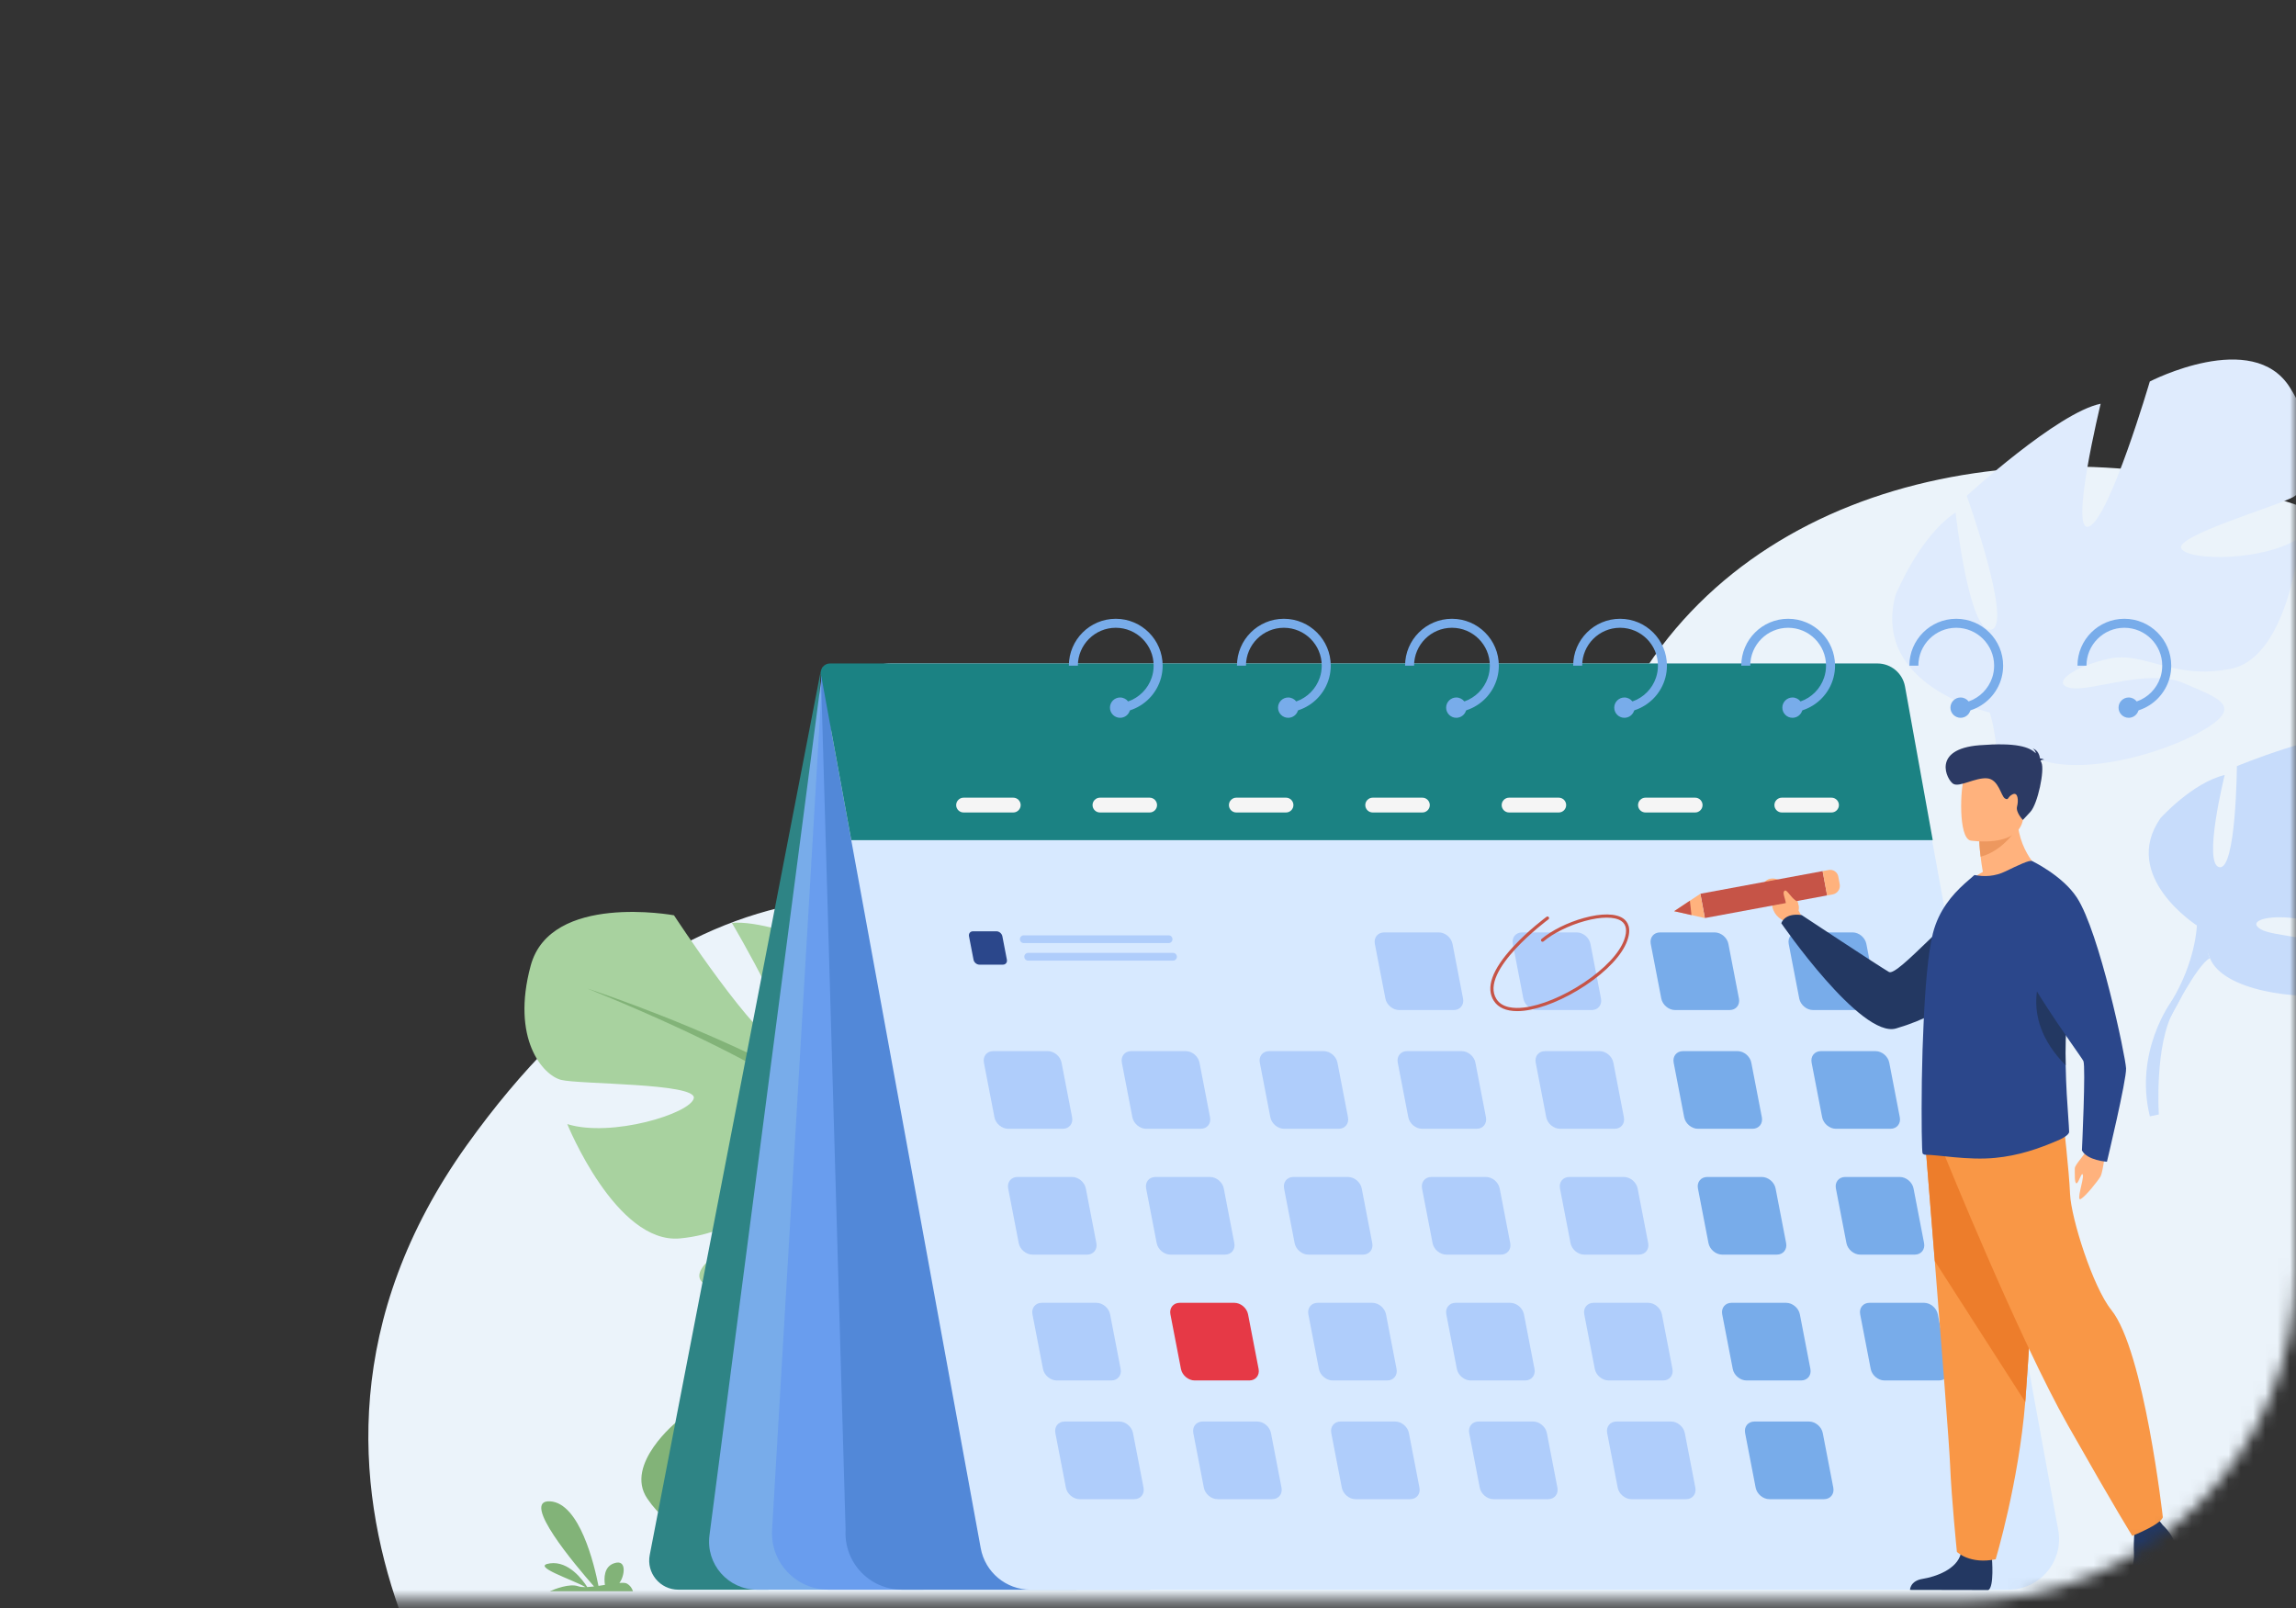 <svg width="187" height="131" viewBox="0 0 187 131" fill="none" xmlns="http://www.w3.org/2000/svg">
<rect x="0" y="0" width="187" height="131" fill="#333333" stroke="none"/>
<mask id="mask0_214_229" style="mask-type:alpha" maskUnits="userSpaceOnUse" x="0" y="0" width="187" height="131">
<rect y="0.4" width="187" height="130" rx="27" fill="#F1C991"/>
</mask>
<g mask="url(#mask0_214_229)">
<path d="M42.148 147.678C42.148 147.678 17.81 121.547 38.032 93.256C55.974 68.155 76.893 69.87 92.241 80.057C98.778 84.395 117.625 80.592 133.665 55.05C155.541 20.218 231.368 41.343 217.543 94.933C210.852 120.867 237.905 121.81 224.12 147.733L42.148 147.678Z" fill="#EBF3FA"/>
<path d="M83.886 79.56C83.886 79.56 71.846 62.422 67.141 64.644C62.435 66.865 83.886 79.56 83.886 79.56Z" fill="#A8D29F"/>
<path d="M83.121 74.955C83.121 74.955 81.282 62.069 78.383 62.574C75.484 63.08 83.121 74.955 83.121 74.955Z" fill="#A8D29F"/>
<path d="M72.942 115.12C72.942 115.12 74.099 109.386 69.605 108.665C69.605 108.665 66.556 108.559 64.761 109.708C64.761 109.708 69.859 112.651 69.253 113.566C68.647 114.481 63.809 109.877 63.809 109.877C63.809 109.877 58.345 112.271 57.125 114.004C57.125 114.004 63.582 115.155 62.77 115.892C61.957 116.629 55.182 115.744 55.182 115.744C55.182 115.744 50.816 119.26 52.718 122.06C54.619 124.859 56.789 124.839 57.476 124.353C58.163 123.866 61.526 119.847 61.953 120.394C62.381 120.94 60.901 124.334 59.151 125.432C59.151 125.432 64.648 127.283 66.303 124.937C67.959 122.592 67.194 120.768 68.243 119.337C69.293 117.906 70.496 117.236 70.281 118.217C70.066 119.199 67.873 121.261 67.863 123.137C67.853 125.013 67.668 126.378 69.81 124.72C71.952 123.061 74.798 119.226 73.87 117.173C72.942 115.12 72.942 115.12 72.942 115.12Z" fill="#82B378"/>
<path d="M55.132 120.815C55.132 120.815 67.954 112.989 72.942 115.12C72.942 115.12 74.653 116.679 77.597 117.324L78.371 117.989C78.371 117.989 74.763 116.864 73.87 117.173C73.87 117.173 72.546 111.82 55.132 120.815Z" fill="#82B378"/>
<path d="M77.597 117.324C77.597 117.324 81.572 117.833 83.844 121.44L83.359 121.771C83.359 121.771 80.314 118.43 77.85 117.834C75.387 117.238 77.597 117.324 77.597 117.324Z" fill="#82B378"/>
<path d="M76.866 98.388C76.866 98.388 86.177 93.174 81.832 86.098C81.832 86.098 78.356 81.753 74.632 80.636C74.632 80.636 76.618 91.188 74.632 91.436C72.645 91.685 73.266 79.519 73.266 79.519C73.266 79.519 63.459 74.801 59.611 75.174C59.611 75.174 65.694 85.478 63.707 85.229C61.721 84.981 54.893 74.553 54.893 74.553C54.893 74.553 44.838 72.691 43.224 78.65C41.61 84.609 44.217 87.588 45.707 87.96C47.197 88.333 56.755 88.209 56.507 89.45C56.259 90.691 49.804 92.678 46.203 91.56C46.203 91.56 50.176 101.367 55.39 100.871C60.604 100.374 62.218 97.147 65.445 96.898C68.673 96.65 71.032 97.519 69.418 98.388C67.804 99.257 62.342 98.673 59.735 100.889C57.128 103.105 55.017 104.471 59.859 105.464C64.7 106.457 73.39 105.836 75.128 102.112C76.866 98.388 76.866 98.388 76.866 98.388Z" fill="#A8D29F"/>
<path d="M47.817 80.512C47.817 80.512 73.887 88.954 76.866 98.388C76.866 98.388 76.742 102.609 79.349 107.451V109.313C79.349 109.313 76.618 102.982 75.128 102.112C75.128 102.112 80.963 93.919 47.817 80.512Z" fill="#82B378"/>
<path d="M79.349 107.451C79.349 107.451 83.369 113.556 81.078 120.987L80.043 120.71C80.043 120.71 81.047 112.524 78.944 108.407C76.84 104.29 79.349 107.451 79.349 107.451Z" fill="#82B378"/>
<path d="M66.849 54.641L52.918 126.659C52.635 128.124 53.757 129.483 55.249 129.483H62.596L66.849 54.641Z" fill="#2E8485"/>
<path d="M178.928 75.381C178.928 75.381 172.662 71.384 175.966 66.637C175.966 66.637 178.557 63.755 181.191 63.126C181.191 63.126 179.388 70.385 180.76 70.636C182.131 70.888 182.185 62.404 182.185 62.404C182.185 62.404 189.193 59.515 191.854 59.928C191.854 59.928 187.213 66.85 188.604 66.757C189.995 66.663 195.159 59.685 195.159 59.685C195.159 59.685 202.226 58.791 203.11 62.999C203.994 67.207 202.062 69.175 201.012 69.374C199.961 69.574 193.319 69.106 193.442 69.979C193.565 70.852 197.975 72.491 200.523 71.858C200.523 71.858 197.369 78.519 193.763 77.965C190.157 77.412 189.164 75.103 186.93 74.802C184.695 74.5 183.02 75.01 184.108 75.679C185.195 76.347 189.017 76.159 190.741 77.805C192.465 79.45 193.878 80.484 190.472 80.981C187.066 81.478 181.048 80.7 179.988 78.041C178.928 75.381 178.928 75.381 178.928 75.381Z" fill="#C7DCFB"/>
<path d="M199.841 64.11C199.841 64.11 181.377 68.94 178.928 75.381C178.928 75.381 178.846 78.321 176.84 81.584L176.766 82.879C176.766 82.879 178.918 78.585 179.988 78.04C179.988 78.04 176.258 72.11 199.841 64.11Z" fill="#C7DCFB"/>
<path d="M176.84 81.584C176.84 81.584 173.801 85.669 175.098 90.928L175.828 90.776C175.828 90.776 175.457 85.044 177.084 82.265C178.71 79.487 176.84 81.584 176.84 81.584Z" fill="#C7DCFB"/>
<path d="M162.057 58.031C162.057 58.031 152.429 55.917 154.374 48.498C154.374 48.498 156.282 43.726 159.275 41.74C159.275 41.74 160.347 51.6 162.169 51.287C163.992 50.974 160.183 40.386 160.183 40.386C160.183 40.386 167.588 33.589 171.09 32.886C171.09 32.886 168.474 43.625 170.163 42.873C171.852 42.121 175.093 31.074 175.093 31.074C175.093 31.074 183.483 26.733 186.507 31.568C189.53 36.403 188.024 39.736 186.807 40.464C185.59 41.192 177.107 43.644 177.659 44.675C178.211 45.706 184.449 45.732 187.332 43.779C187.332 43.779 186.449 53.513 181.707 54.471C176.965 55.429 174.673 53.009 171.753 53.654C168.834 54.3 166.982 55.7 168.641 56.035C170.3 56.371 174.972 54.391 177.871 55.652C180.769 56.912 183.001 57.554 178.987 59.729C174.973 61.904 167.125 63.684 164.591 60.858C162.057 58.031 162.057 58.031 162.057 58.031Z" fill="#DFEBFD"/>
<path d="M182.945 34.445C182.945 34.445 162.162 48.893 162.057 58.031C162.057 58.031 163.298 61.729 162.291 66.707L162.79 68.353C162.79 68.353 163.507 62.025 164.591 60.858C164.591 60.858 157.238 55.178 182.945 34.445Z" fill="#DFEBFD"/>
<path d="M162.291 66.707C162.291 66.707 160.373 73.181 164.39 79.137L165.23 78.614C165.23 78.614 162.149 71.647 162.905 67.444C163.662 63.242 162.291 66.707 162.291 66.707Z" fill="#DFEBFD"/>
<path d="M67.016 54.349L57.783 125.06C57.477 127.404 59.302 129.483 61.666 129.483H75.212L67.575 54.094L67.016 54.349Z" fill="#78ACEA"/>
<path d="M67.016 54.349L62.883 124.609C62.727 127.253 64.83 129.483 67.479 129.483H87.681L67.016 54.349Z" fill="#699DEE"/>
<path d="M66.861 54.922L68.871 124.609C68.715 127.253 70.818 129.483 73.467 129.483H93.668L66.861 54.922Z" fill="#5288D8"/>
<path d="M163.582 129.483H83.929C81.94 129.483 80.235 128.062 79.877 126.106L67.757 59.823C67.207 56.814 69.518 54.041 72.577 54.041H151.293C153.282 54.041 154.987 55.462 155.344 57.419L167.634 124.624C168.096 127.154 166.153 129.483 163.582 129.483Z" fill="#D7E9FF"/>
<path d="M69.334 68.431H157.414L155.155 55.917C154.959 54.831 154.014 54.041 152.911 54.041H67.596C67.129 54.041 66.777 54.464 66.861 54.922L69.334 68.431Z" fill="#1B8283"/>
<path d="M90.874 50.401C88.768 50.401 87.055 52.113 87.055 54.219H87.789C87.789 52.517 89.173 51.133 90.874 51.133C92.575 51.133 93.96 52.517 93.96 54.219C93.96 54.56 93.904 54.889 93.801 55.195C93.498 56.102 92.785 56.822 91.883 57.134C91.619 57.226 91.34 57.283 91.05 57.299V58.033C91.389 58.018 91.715 57.959 92.025 57.86C93.264 57.468 94.232 56.459 94.566 55.195C94.649 54.883 94.693 54.556 94.693 54.219C94.693 52.113 92.98 50.401 90.874 50.401Z" fill="#78ACEA"/>
<path d="M92.055 57.639C92.055 57.715 92.044 57.79 92.025 57.86C91.928 58.21 91.608 58.466 91.228 58.466C90.771 58.466 90.401 58.096 90.401 57.639C90.401 57.183 90.771 56.812 91.228 56.812C91.494 56.812 91.731 56.939 91.883 57.134C91.991 57.274 92.055 57.449 92.055 57.639Z" fill="#78ACEA"/>
<path d="M104.565 50.401C102.459 50.401 100.746 52.113 100.746 54.219H101.479C101.479 52.517 102.864 51.133 104.565 51.133C106.266 51.133 107.65 52.517 107.65 54.219C107.65 54.56 107.594 54.889 107.491 55.195C107.188 56.102 106.475 56.822 105.574 57.134C105.31 57.226 105.03 57.283 104.74 57.299V58.033C105.079 58.018 105.405 57.959 105.716 57.86C106.955 57.468 107.923 56.459 108.257 55.195C108.34 54.883 108.384 54.556 108.384 54.219C108.384 52.113 106.671 50.401 104.565 50.401Z" fill="#78ACEA"/>
<path d="M105.745 57.639C105.745 57.715 105.734 57.79 105.715 57.86C105.619 58.21 105.299 58.466 104.918 58.466C104.462 58.466 104.091 58.096 104.091 57.639C104.091 57.183 104.462 56.812 104.918 56.812C105.185 56.812 105.422 56.939 105.574 57.134C105.681 57.274 105.745 57.449 105.745 57.639Z" fill="#78ACEA"/>
<path d="M118.256 50.401C116.15 50.401 114.438 52.113 114.438 54.219H115.17C115.17 52.517 116.554 51.133 118.256 51.133C119.958 51.133 121.341 52.517 121.341 54.219C121.341 54.56 121.286 54.889 121.183 55.195C120.88 56.102 120.167 56.822 119.265 57.134C119.002 57.226 118.722 57.283 118.431 57.299V58.033C118.769 58.018 119.097 57.959 119.407 57.86C120.646 57.467 121.613 56.459 121.948 55.195C122.03 54.883 122.074 54.556 122.074 54.219C122.074 52.113 120.361 50.401 118.256 50.401Z" fill="#78ACEA"/>
<path d="M119.436 57.639C119.436 57.715 119.425 57.79 119.407 57.86C119.31 58.21 118.99 58.466 118.609 58.466C118.153 58.466 117.782 58.096 117.782 57.639C117.782 57.183 118.153 56.812 118.609 56.812C118.876 56.812 119.112 56.939 119.265 57.134C119.373 57.274 119.436 57.449 119.436 57.639Z" fill="#78ACEA"/>
<path d="M131.947 50.401C129.841 50.401 128.129 52.113 128.129 54.219H128.861C128.861 52.517 130.245 51.133 131.947 51.133C133.648 51.133 135.033 52.517 135.033 54.219C135.033 54.56 134.977 54.889 134.874 55.195C134.571 56.102 133.858 56.822 132.956 57.134C132.692 57.226 132.413 57.283 132.122 57.299V58.033C132.46 58.018 132.788 57.959 133.098 57.86C134.338 57.467 135.304 56.459 135.639 55.195C135.721 54.883 135.765 54.556 135.765 54.219C135.765 52.113 134.052 50.401 131.947 50.401Z" fill="#78ACEA"/>
<path d="M133.128 57.639C133.128 57.715 133.117 57.79 133.098 57.86C133.001 58.21 132.681 58.466 132.301 58.466C131.844 58.466 131.474 58.096 131.474 57.639C131.474 57.183 131.844 56.812 132.301 56.812C132.567 56.812 132.804 56.939 132.955 57.134C133.064 57.274 133.128 57.449 133.128 57.639Z" fill="#78ACEA"/>
<path d="M145.638 50.401C143.532 50.401 141.819 52.113 141.819 54.219H142.552C142.552 52.517 143.937 51.133 145.638 51.133C147.339 51.133 148.723 52.517 148.723 54.219C148.723 54.56 148.667 54.889 148.564 55.195C148.261 56.102 147.548 56.822 146.646 57.134C146.383 57.226 146.103 57.283 145.813 57.299V58.033C146.152 58.018 146.478 57.959 146.788 57.86C148.028 57.468 148.996 56.459 149.33 55.195C149.413 54.883 149.457 54.556 149.457 54.219C149.457 52.113 147.744 50.401 145.638 50.401Z" fill="#78ACEA"/>
<path d="M146.818 57.639C146.818 57.715 146.807 57.79 146.788 57.86C146.692 58.21 146.372 58.466 145.991 58.466C145.535 58.466 145.164 58.096 145.164 57.639C145.164 57.183 145.535 56.812 145.991 56.812C146.258 56.812 146.495 56.939 146.646 57.134C146.754 57.274 146.818 57.449 146.818 57.639Z" fill="#78ACEA"/>
<path d="M159.329 50.401C157.223 50.401 155.51 52.113 155.51 54.219H156.243C156.243 52.517 157.627 51.133 159.329 51.133C161.03 51.133 162.414 52.517 162.414 54.219C162.414 54.56 162.359 54.889 162.256 55.195C161.952 56.102 161.239 56.822 160.337 57.134C160.074 57.226 159.795 57.283 159.504 57.299V58.033C159.843 58.018 160.169 57.959 160.48 57.86C161.718 57.468 162.686 56.459 163.021 55.195C163.103 54.883 163.147 54.556 163.147 54.219C163.147 52.113 161.434 50.401 159.329 50.401Z" fill="#78ACEA"/>
<path d="M160.509 57.639C160.509 57.715 160.498 57.79 160.479 57.86C160.383 58.21 160.062 58.466 159.682 58.466C159.226 58.466 158.855 58.096 158.855 57.639C158.855 57.183 159.226 56.812 159.682 56.812C159.949 56.812 160.185 56.939 160.337 57.134C160.445 57.274 160.509 57.449 160.509 57.639Z" fill="#78ACEA"/>
<path d="M173.019 50.401C170.914 50.401 169.202 52.113 169.202 54.219H169.934C169.934 52.517 171.318 51.133 173.019 51.133C174.721 51.133 176.105 52.517 176.105 54.219C176.105 54.56 176.05 54.889 175.947 55.195C175.644 56.102 174.931 56.822 174.028 57.134C173.765 57.226 173.486 57.283 173.195 57.299V58.033C173.534 58.018 173.861 57.959 174.171 57.86C175.41 57.468 176.377 56.459 176.712 55.195C176.794 54.883 176.838 54.556 176.838 54.219C176.838 52.113 175.125 50.401 173.019 50.401Z" fill="#78ACEA"/>
<path d="M174.2 57.639C174.2 57.715 174.19 57.79 174.171 57.86C174.074 58.21 173.754 58.466 173.373 58.466C172.917 58.466 172.547 58.096 172.547 57.639C172.547 57.183 172.917 56.812 173.373 56.812C173.64 56.812 173.877 56.939 174.028 57.134C174.137 57.274 174.2 57.449 174.2 57.639Z" fill="#78ACEA"/>
<path d="M120.27 91.941H115.817C115.302 91.941 114.8 91.52 114.701 91.005L113.842 86.553C113.742 86.038 114.082 85.617 114.597 85.617H119.05C119.564 85.617 120.067 86.038 120.166 86.553L121.025 91.005C121.124 91.52 120.784 91.941 120.27 91.941Z" fill="#AFCDFB"/>
<path d="M131.505 91.941H127.053C126.538 91.941 126.035 91.52 125.936 91.005L125.077 86.553C124.978 86.038 125.318 85.617 125.832 85.617H130.285C130.8 85.617 131.302 86.038 131.401 86.553L132.26 91.005C132.36 91.52 132.02 91.941 131.505 91.941Z" fill="#AFCDFB"/>
<path d="M142.74 91.941H138.288C137.773 91.941 137.271 91.52 137.171 91.005L136.313 86.553C136.213 86.038 136.553 85.617 137.068 85.617H141.52C142.035 85.617 142.537 86.038 142.637 86.553L143.496 91.005C143.595 91.52 143.255 91.941 142.74 91.941Z" fill="#78ACEA"/>
<path d="M86.563 91.941H82.11C81.596 91.941 81.093 91.52 80.994 91.005L80.135 86.553C80.036 86.038 80.376 85.617 80.89 85.617H85.343C85.858 85.617 86.36 86.038 86.459 86.553L87.318 91.005C87.418 91.52 87.078 91.941 86.563 91.941Z" fill="#AFCDFB"/>
<path d="M81.683 78.573H79.769C79.548 78.573 79.332 78.392 79.29 78.171L78.921 76.258C78.878 76.037 79.024 75.856 79.245 75.856H81.159C81.38 75.856 81.596 76.037 81.638 76.258L82.007 78.171C82.05 78.392 81.904 78.573 81.683 78.573Z" fill="#2B478B"/>
<path d="M97.798 91.941H93.346C92.831 91.941 92.329 91.52 92.229 91.005L91.37 86.553C91.271 86.038 91.611 85.617 92.126 85.617H96.578C97.093 85.617 97.595 86.038 97.695 86.553L98.553 91.005C98.653 91.52 98.313 91.941 97.798 91.941Z" fill="#AFCDFB"/>
<path d="M109.034 91.941H104.581C104.066 91.941 103.564 91.52 103.465 91.005L102.606 86.553C102.506 86.038 102.846 85.617 103.361 85.617H107.814C108.328 85.617 108.831 86.038 108.93 86.553L109.789 91.005C109.888 91.52 109.548 91.941 109.034 91.941Z" fill="#AFCDFB"/>
<path d="M153.976 91.941H149.524C149.009 91.941 148.507 91.52 148.407 91.005L147.548 86.553C147.449 86.038 147.789 85.617 148.304 85.617H152.756C153.271 85.617 153.773 86.038 153.873 86.553L154.732 91.005C154.831 91.52 154.491 91.941 153.976 91.941Z" fill="#78ACEA"/>
<path d="M118.404 82.27H113.952C113.437 82.27 112.935 81.849 112.835 81.335L111.976 76.882C111.877 76.367 112.217 75.946 112.732 75.946H117.184C117.699 75.946 118.201 76.367 118.301 76.882L119.16 81.335C119.259 81.849 118.919 82.27 118.404 82.27Z" fill="#AFCDFB"/>
<path d="M129.64 82.27H125.187C124.672 82.27 124.17 81.849 124.071 81.335L123.212 76.882C123.112 76.367 123.452 75.946 123.967 75.946H128.42C128.934 75.946 129.437 76.367 129.536 76.882L130.395 81.335C130.494 81.849 130.154 82.27 129.64 82.27Z" fill="#AFCDFB"/>
<path d="M140.875 82.27H136.423C135.908 82.27 135.405 81.849 135.306 81.335L134.447 76.882C134.348 76.367 134.688 75.946 135.202 75.946H139.655C140.17 75.946 140.672 76.367 140.771 76.882L141.63 81.335C141.73 81.849 141.39 82.27 140.875 82.27Z" fill="#78ACEA"/>
<path d="M152.111 82.27H147.658C147.144 82.27 146.641 81.849 146.542 81.335L145.683 76.882C145.584 76.367 145.924 75.946 146.438 75.946H150.891C151.406 75.946 151.908 76.367 152.007 76.882L152.866 81.335C152.966 81.849 152.626 82.27 152.111 82.27Z" fill="#78ACEA"/>
<path d="M122.247 102.191H117.794C117.28 102.191 116.777 101.77 116.678 101.255L115.819 96.802C115.72 96.288 116.06 95.867 116.574 95.867H121.027C121.542 95.867 122.044 96.288 122.143 96.802L123.002 101.255C123.101 101.77 122.762 102.191 122.247 102.191Z" fill="#AFCDFB"/>
<path d="M133.482 102.191H129.03C128.515 102.191 128.013 101.77 127.913 101.255L127.054 96.802C126.955 96.288 127.295 95.867 127.81 95.867H132.262C132.777 95.867 133.279 96.288 133.379 96.802L134.238 101.255C134.337 101.77 133.997 102.191 133.482 102.191Z" fill="#AFCDFB"/>
<path d="M144.718 102.191H140.265C139.75 102.191 139.248 101.77 139.149 101.255L138.29 96.802C138.19 96.288 138.53 95.867 139.045 95.867H143.498C144.012 95.867 144.515 96.288 144.614 96.802L145.473 101.255C145.572 101.77 145.232 102.191 144.718 102.191Z" fill="#78ACEA"/>
<path d="M88.54 102.191H84.088C83.573 102.191 83.07 101.77 82.971 101.255L82.112 96.802C82.013 96.288 82.353 95.867 82.868 95.867H87.32C87.835 95.867 88.337 96.288 88.436 96.802L89.295 101.255C89.395 101.77 89.055 102.191 88.54 102.191Z" fill="#AFCDFB"/>
<path d="M99.775 102.191H95.323C94.808 102.191 94.306 101.77 94.207 101.255L93.348 96.802C93.248 96.288 93.588 95.867 94.103 95.867H98.555C99.07 95.867 99.573 96.288 99.672 96.802L100.531 101.255C100.63 101.77 100.29 102.191 99.775 102.191Z" fill="#AFCDFB"/>
<path d="M111.011 102.191H106.558C106.043 102.191 105.541 101.77 105.442 101.255L104.583 96.802C104.484 96.288 104.824 95.867 105.338 95.867H109.791C110.306 95.867 110.808 96.288 110.907 96.802L111.766 101.255C111.865 101.77 111.526 102.191 111.011 102.191Z" fill="#AFCDFB"/>
<path d="M155.954 102.191H151.501C150.986 102.191 150.484 101.77 150.385 101.255L149.526 96.802C149.426 96.288 149.766 95.867 150.281 95.867H154.734C155.248 95.867 155.751 96.288 155.85 96.802L156.709 101.255C156.808 101.77 156.468 102.191 155.954 102.191Z" fill="#78ACEA"/>
<path d="M124.224 112.441H119.771C119.256 112.441 118.754 112.02 118.655 111.505L117.796 107.052C117.696 106.538 118.036 106.117 118.551 106.117H123.004C123.518 106.117 124.021 106.538 124.12 107.052L124.979 111.505C125.078 112.02 124.738 112.441 124.224 112.441Z" fill="#AFCDFB"/>
<path d="M135.459 112.441H131.007C130.492 112.441 129.99 112.02 129.89 111.505L129.032 107.052C128.932 106.538 129.272 106.117 129.787 106.117H134.239C134.754 106.117 135.256 106.538 135.356 107.052L136.215 111.505C136.314 112.02 135.974 112.441 135.459 112.441Z" fill="#AFCDFB"/>
<path d="M146.695 112.441H142.242C141.727 112.441 141.225 112.02 141.126 111.505L140.267 107.052C140.168 106.538 140.508 106.117 141.022 106.117H145.475C145.99 106.117 146.492 106.538 146.591 107.052L147.45 111.505C147.549 112.02 147.21 112.441 146.695 112.441Z" fill="#78ACEA"/>
<path d="M90.517 112.441H86.064C85.549 112.441 85.047 112.02 84.948 111.505L84.089 107.052C83.99 106.538 84.33 106.117 84.844 106.117H89.297C89.811 106.117 90.314 106.538 90.413 107.052L91.272 111.505C91.371 112.02 91.031 112.441 90.517 112.441Z" fill="#AFCDFB"/>
<path d="M101.753 112.441H97.3C96.785 112.441 96.283 112.02 96.184 111.505L95.325 107.052C95.226 106.538 95.566 106.117 96.08 106.117H100.533C101.048 106.117 101.55 106.538 101.649 107.052L102.508 111.505C102.607 112.02 102.267 112.441 101.753 112.441Z" fill="#E63946"/>
<path d="M112.988 112.441H108.536C108.021 112.441 107.518 112.02 107.419 111.505L106.56 107.052C106.461 106.538 106.801 106.117 107.316 106.117H111.768C112.283 106.117 112.785 106.538 112.885 107.052L113.743 111.505C113.843 112.02 113.503 112.441 112.988 112.441Z" fill="#AFCDFB"/>
<path d="M157.931 112.441H153.478C152.963 112.441 152.461 112.02 152.362 111.505L151.503 107.052C151.404 106.538 151.743 106.117 152.258 106.117H156.711C157.226 106.117 157.728 106.538 157.827 107.052L158.686 111.505C158.785 112.02 158.445 112.441 157.931 112.441Z" fill="#78ACEA"/>
<path d="M126.089 122.111H121.637C121.122 122.111 120.62 121.69 120.52 121.175L119.662 116.723C119.562 116.208 119.902 115.787 120.417 115.787H124.869C125.384 115.787 125.887 116.208 125.986 116.723L126.845 121.175C126.944 121.69 126.604 122.111 126.089 122.111Z" fill="#AFCDFB"/>
<path d="M137.325 122.111H132.872C132.358 122.111 131.855 121.69 131.756 121.175L130.897 116.723C130.798 116.208 131.138 115.787 131.652 115.787H136.105C136.62 115.787 137.122 116.208 137.221 116.723L138.08 121.175C138.179 121.69 137.84 122.111 137.325 122.111Z" fill="#AFCDFB"/>
<path d="M148.56 122.111H144.108C143.593 122.111 143.091 121.69 142.991 121.175L142.132 116.723C142.033 116.208 142.373 115.787 142.888 115.787H147.34C147.855 115.787 148.357 116.208 148.457 116.723L149.315 121.175C149.415 121.69 149.075 122.111 148.56 122.111Z" fill="#78ACEA"/>
<path d="M92.382 122.111H87.93C87.415 122.111 86.912 121.69 86.813 121.175L85.954 116.723C85.855 116.208 86.195 115.787 86.71 115.787H91.162C91.677 115.787 92.179 116.208 92.278 116.723L93.137 121.175C93.237 121.69 92.897 122.111 92.382 122.111Z" fill="#AFCDFB"/>
<path d="M103.618 122.111H99.166C98.651 122.111 98.149 121.69 98.049 121.175L97.19 116.723C97.091 116.208 97.431 115.787 97.946 115.787H102.398C102.913 115.787 103.415 116.208 103.515 116.723L104.374 121.175C104.473 121.69 104.133 122.111 103.618 122.111Z" fill="#AFCDFB"/>
<path d="M114.854 122.111H110.401C109.886 122.111 109.384 121.69 109.285 121.175L108.426 116.723C108.326 116.208 108.666 115.787 109.181 115.787H113.634C114.148 115.787 114.651 116.208 114.75 116.723L115.609 121.175C115.708 121.69 115.368 122.111 114.854 122.111Z" fill="#AFCDFB"/>
<path d="M95.178 76.817H83.382C83.208 76.817 83.066 76.674 83.066 76.5C83.066 76.327 83.208 76.184 83.382 76.184H95.178C95.352 76.184 95.494 76.327 95.494 76.5C95.494 76.674 95.352 76.817 95.178 76.817Z" fill="#AFCDFB"/>
<path d="M95.537 78.245H83.741C83.567 78.245 83.425 78.103 83.425 77.929C83.425 77.755 83.567 77.613 83.741 77.613H95.537C95.711 77.613 95.853 77.755 95.853 77.929C95.853 78.103 95.711 78.245 95.537 78.245Z" fill="#AFCDFB"/>
<path d="M82.527 66.178H78.479C78.147 66.178 77.876 65.907 77.876 65.576C77.876 65.244 78.147 64.973 78.479 64.973H82.527C82.858 64.973 83.13 65.244 83.13 65.576C83.13 65.907 82.858 66.178 82.527 66.178Z" fill="#F5F5F5"/>
<path d="M93.634 66.178H89.586C89.254 66.178 88.983 65.907 88.983 65.576C88.983 65.244 89.254 64.973 89.586 64.973H93.634C93.966 64.973 94.237 65.244 94.237 65.576C94.237 65.907 93.966 66.178 93.634 66.178Z" fill="#F5F5F5"/>
<path d="M104.741 66.178H100.693C100.361 66.178 100.09 65.907 100.09 65.576C100.09 65.244 100.361 64.973 100.693 64.973H104.741C105.072 64.973 105.344 65.244 105.344 65.576C105.344 65.907 105.072 66.178 104.741 66.178Z" fill="#F5F5F5"/>
<path d="M115.848 66.178H111.8C111.469 66.178 111.197 65.907 111.197 65.576C111.197 65.244 111.469 64.973 111.8 64.973H115.848C116.18 64.973 116.451 65.244 116.451 65.576C116.451 65.907 116.18 66.178 115.848 66.178Z" fill="#F5F5F5"/>
<path d="M126.955 66.178H122.907C122.576 66.178 122.305 65.907 122.305 65.576C122.305 65.244 122.576 64.973 122.907 64.973H126.955C127.287 64.973 127.558 65.244 127.558 65.576C127.558 65.907 127.287 66.178 126.955 66.178Z" fill="#F5F5F5"/>
<path d="M138.063 66.178H134.015C133.683 66.178 133.412 65.907 133.412 65.576C133.412 65.244 133.683 64.973 134.015 64.973H138.063C138.394 64.973 138.666 65.244 138.666 65.576C138.666 65.907 138.394 66.178 138.063 66.178Z" fill="#F5F5F5"/>
<path d="M149.17 66.178H145.122C144.79 66.178 144.519 65.907 144.519 65.576C144.519 65.244 144.79 64.973 145.122 64.973H149.17C149.501 64.973 149.773 65.244 149.773 65.576C149.773 65.907 149.501 66.178 149.17 66.178Z" fill="#F5F5F5"/>
<path d="M123.569 82.358C122.675 82.358 122.024 82.075 121.669 81.524C120.989 80.468 121.514 78.988 123.23 77.125C124.483 75.764 125.946 74.686 125.961 74.675C126.018 74.633 126.099 74.645 126.142 74.703C126.184 74.76 126.171 74.841 126.114 74.884C126.057 74.925 120.416 79.102 121.886 81.384C122.352 82.107 123.349 82.155 124.105 82.067C125.502 81.906 127.324 81.153 128.979 80.054C130.692 78.917 131.898 77.635 132.289 76.537C132.545 75.817 132.466 75.307 132.053 75.021C131.519 74.651 130.405 74.651 129.071 75.02C127.794 75.373 126.508 76.008 125.716 76.679C125.662 76.725 125.58 76.718 125.534 76.664C125.488 76.609 125.495 76.528 125.549 76.482C126.368 75.789 127.691 75.133 129.002 74.771C130.43 74.376 131.595 74.39 132.2 74.808C132.558 75.056 132.907 75.573 132.532 76.624C132.123 77.773 130.88 79.102 129.122 80.269C127.435 81.39 125.57 82.158 124.134 82.324C123.936 82.347 123.748 82.358 123.569 82.358Z" fill="#C65447"/>
<path d="M146.941 75.018L146.482 74.151C146.482 74.151 146.71 72.607 144.774 71.629C144.774 71.629 144.067 71.341 143.667 71.918C143.299 72.45 144.368 72.354 144.311 73.263C144.254 74.172 144.685 74.706 145.286 75.002L145.782 75.577L146.941 75.018Z" fill="#FFB27D"/>
<path d="M165.234 72.946C165.234 72.946 163.572 81.105 154.424 83.77C151.569 84.602 145.082 75.201 145.082 75.201C145.082 75.201 145.31 74.335 146.738 74.534C146.738 74.534 153.055 78.715 153.85 79.17C154.556 79.573 159.196 73.988 161.311 73.087C163.427 72.186 165.234 72.946 165.234 72.946Z" fill="#233862"/>
<path d="M138.491 72.797L138.857 74.777L148.814 72.933L148.448 70.953L138.491 72.797Z" fill="#C65447"/>
<path d="M136.355 74.218L138.853 74.779L138.486 72.8L136.355 74.218Z" fill="#FFB27D"/>
<path d="M149.722 71.398L149.838 72.024C149.909 72.409 149.655 72.778 149.27 72.85L148.81 72.935L148.443 70.956L148.944 70.863C149.307 70.796 149.655 71.035 149.722 71.398Z" fill="#FFB27D"/>
<path d="M176.156 124.234C176.156 124.234 177.29 125.27 177.069 126.006C176.847 126.741 175.823 127.232 175.685 128.131C175.547 129.031 174.993 129.521 174.495 129.521C173.997 129.521 172.12 129.521 172.12 129.521C172.12 129.521 171.753 128.888 172.639 128.698C173.524 128.507 173.858 127.45 173.803 126.469C173.748 125.488 173.886 124.18 173.886 124.18L175.768 123.743L176.156 124.234Z" fill="#233862"/>
<path d="M162.233 126.912C162.233 126.912 162.437 129.269 161.938 129.514L155.562 129.501C155.562 129.501 155.562 128.766 156.587 128.602C157.611 128.439 159.41 127.839 159.714 126.504C160.019 125.168 162.233 126.912 162.233 126.912Z" fill="#233862"/>
<path d="M156.85 93.619C156.85 93.619 157.186 97.751 157.581 102.717C158.119 109.463 158.765 117.749 158.828 119.319C158.939 122.045 159.382 126.405 159.382 126.405C159.382 126.405 160.434 127.441 162.538 127.005C162.538 127.005 164.413 120.78 164.948 114.194C164.956 114.086 164.965 113.978 164.973 113.869C165.471 107.165 166.246 93.047 166.246 93.047L156.85 93.619Z" fill="#F99746"/>
<path d="M156.85 93.619C156.85 93.619 157.186 97.751 157.581 102.717L164.948 114.194C164.956 114.086 164.965 113.978 164.973 113.869C165.471 107.165 166.246 93.047 166.246 93.047L156.85 93.619Z" fill="#ED7D2B"/>
<path d="M158.385 94.11C158.385 94.11 164.447 109.072 168.432 116.104C172.418 123.135 173.664 125.097 173.664 125.097C173.664 125.097 175.947 124.198 176.155 123.585C176.155 123.585 174.63 110.01 171.961 106.701C170.453 104.831 168.681 99.22 168.598 97.258C168.515 95.296 168.059 91.412 168.059 91.412L158.385 94.11Z" fill="#F99746"/>
<path d="M166.361 71.052C166.361 71.052 162.259 73.031 159.895 72.297C159.895 72.297 160.477 71.563 161.495 71.016C161.414 70.542 161.35 70.13 161.314 69.781C161.214 68.975 161.214 68.518 161.214 68.518L162.796 67.274L164.296 66.083C164.178 69.431 166.361 71.052 166.361 71.052Z" fill="#FFB27D"/>
<path d="M156.591 93.961C156.663 94.024 156.746 94.059 156.837 94.059C157.728 94.041 160.32 94.533 162.511 94.309C164.366 94.13 166.003 93.593 167.758 92.824C167.995 92.716 168.532 92.43 168.522 92.179C168.513 91.892 168.486 91.49 168.45 90.969C168.376 89.947 168.273 88.494 168.24 86.772C168.215 85.495 168.229 84.07 168.322 82.561C168.327 82.46 168.333 82.358 168.337 82.256C168.363 81.703 168.376 81.145 168.376 80.601C168.386 78.845 168.259 77.171 168.004 75.676C167.558 73.079 166.721 71.047 165.485 70.142C165.321 70.016 164.302 70.509 163.357 70.966C162.493 71.387 161.629 71.432 160.811 71.271L159.993 71.987C159 72.891 157.909 74.135 157.428 76.016C157.028 77.61 156.791 80.493 156.664 83.484C156.601 84.845 156.555 86.206 156.537 87.504V87.549C156.527 87.683 156.527 87.818 156.527 87.953C156.482 91.274 156.527 93.916 156.591 93.961Z" fill="#2B478B"/>
<path d="M164.324 67.363C164.324 67.363 163.287 69.252 161.314 69.781C161.214 68.975 161.214 68.518 161.214 68.518L162.796 67.274L164.324 67.363Z" fill="#ED985F"/>
<path d="M160.492 68.464C160.492 68.464 164.404 69.104 164.772 66.698C165.139 64.293 165.891 62.756 163.409 62.245C160.926 61.735 160.3 62.581 159.979 63.354C159.658 64.128 159.484 68.235 160.492 68.464Z" fill="#FFB27D"/>
<path d="M166.194 61.958C166.23 61.917 166.311 61.884 166.494 61.874C166.494 61.874 166.348 61.783 166.153 61.778C166.115 61.525 165.98 61.076 165.544 60.967C165.544 60.967 165.778 61.092 165.809 61.361C165.304 60.842 164.221 60.465 161.222 60.701C157.271 61.013 158.573 63.543 159.085 63.845C159.596 64.147 160.884 63.32 161.837 63.395C162.79 63.471 162.972 64.848 163.295 65.037C163.618 65.226 163.491 64.892 163.929 64.694C164.366 64.496 164.408 65.222 164.281 65.693C164.155 66.164 164.756 66.786 164.756 66.786C164.756 66.786 164.756 66.786 165.364 66.132C165.971 65.478 166.544 62.706 166.267 62.116C166.243 62.064 166.219 62.011 166.194 61.958Z" fill="#2C3A64"/>
<path d="M146.473 74.11C146.473 74.11 146.608 73.579 146.239 73.34C145.87 73.1 145.531 72.451 145.375 72.539C145.053 72.721 145.551 73.288 145.46 73.996C145.428 74.243 146.005 74.892 146.473 74.11Z" fill="#FFB27D"/>
<path d="M168.239 86.772C168.215 85.495 168.229 84.07 168.321 82.561C168.327 82.46 168.332 82.358 168.336 82.255C167.964 80.413 167.402 78.778 166.574 78.725C166.574 78.725 164.107 82.602 168.239 86.772Z" fill="#233862"/>
<path d="M171.503 93.457C171.503 93.457 171.297 95.457 171.072 95.835C170.846 96.213 169.885 97.421 169.476 97.658C169.067 97.895 169.726 96.066 169.643 95.71C169.559 95.354 169.306 96.36 169.125 96.383C168.945 96.407 168.991 95.502 168.985 95.173C168.979 94.843 169.863 94.03 170.174 93.329C170.486 92.627 171.503 93.457 171.503 93.457Z" fill="#FFB27D"/>
<path d="M165.483 70.122C165.483 70.122 167.959 71.294 169.146 73.097C170.987 75.892 173.121 86.08 173.16 87.023C173.2 87.966 171.602 94.627 171.602 94.627C171.602 94.627 169.983 94.52 169.565 93.702C169.565 93.702 169.888 86.859 169.683 86.419C169.478 85.979 162.931 77.24 163.667 75.375C164.403 73.51 165.483 70.122 165.483 70.122Z" fill="#2B478B"/>
<path d="M137.635 73.366L137.765 74.535L136.355 74.218L137.635 73.366Z" fill="#C65447"/>
<path d="M47.831 129.27C47.453 128.676 46.315 127.134 44.8 127.338C43.148 127.561 46.623 128.649 47.687 129.274C47.451 129.278 47.248 129.259 47.099 129.206C46.387 128.952 45.169 129.438 44.78 129.609H51.551C51.504 129.447 51.382 129.182 51.067 128.99C50.955 128.922 50.732 128.912 50.443 128.934C50.846 128.46 51.126 126.943 50.005 127.334C49.186 127.619 49.188 128.545 49.269 129.093C49.094 129.12 48.918 129.148 48.743 129.173C48.406 127.455 47.214 122.42 44.797 122.286C42.347 122.149 46.875 127.507 48.382 129.221C48.189 129.244 48.003 129.262 47.831 129.27Z" fill="#82B378"/>
</g>
</svg>
